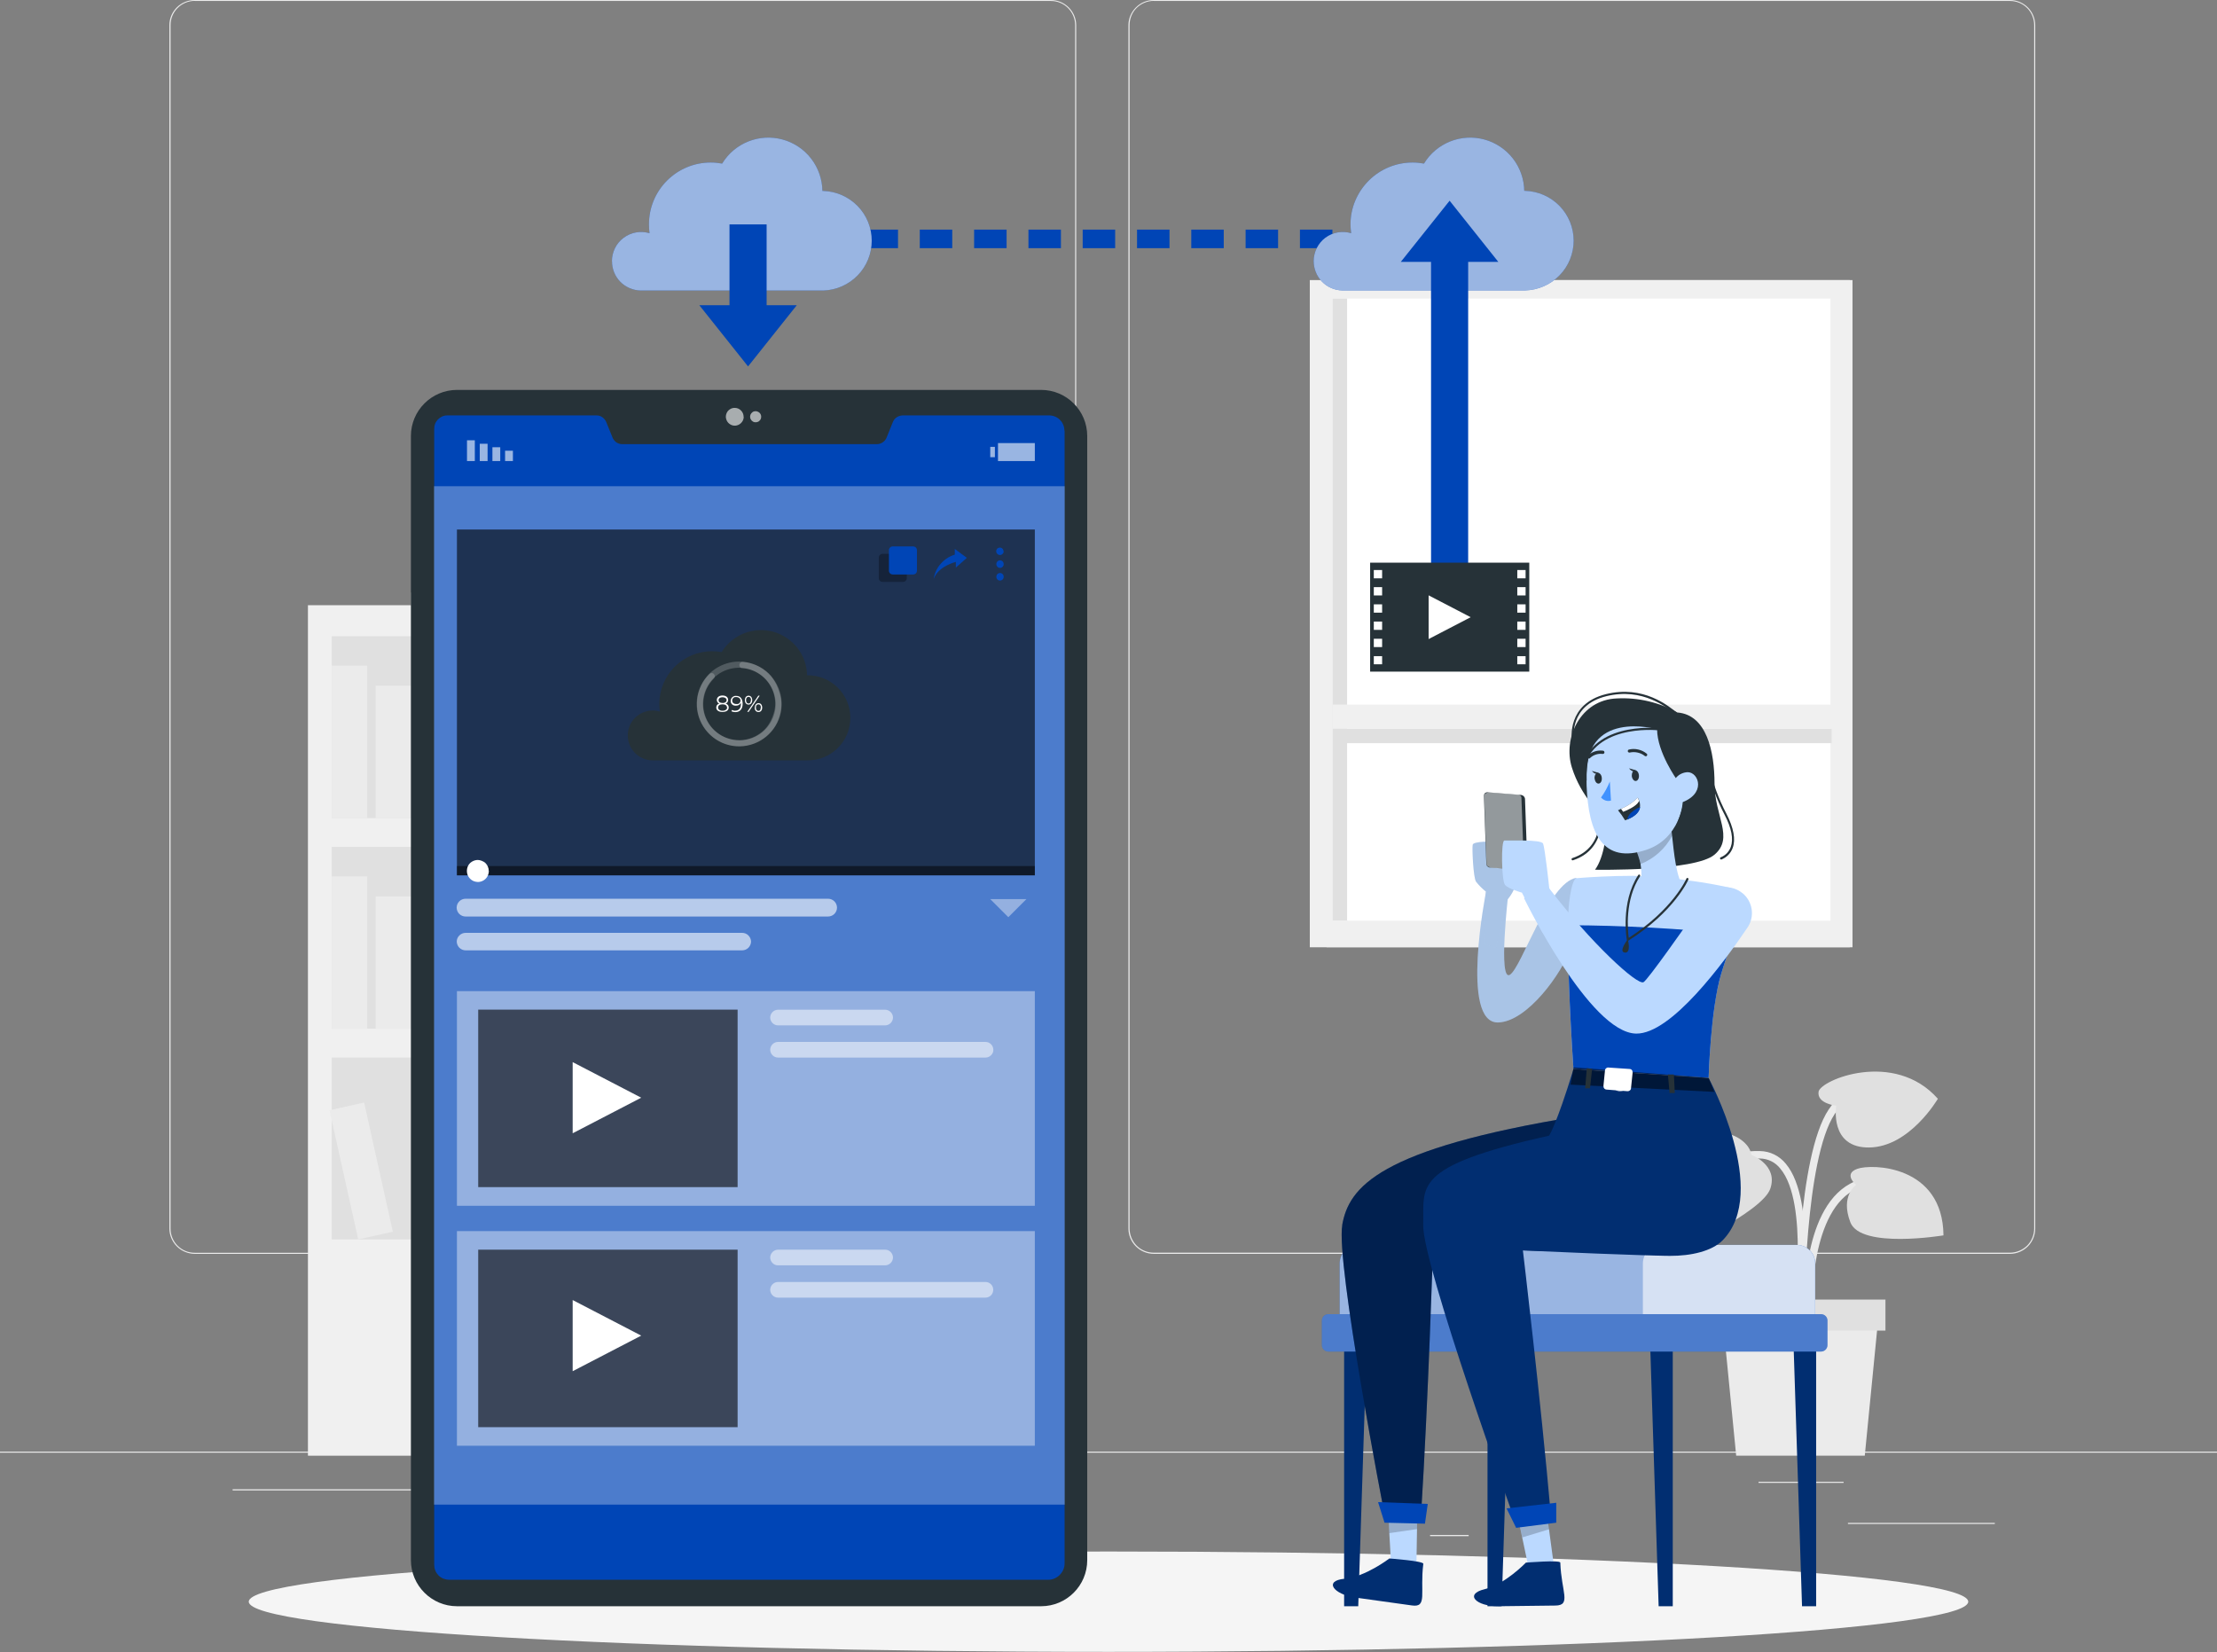 <?xml version="1.0" encoding="UTF-8"?>
<svg id="Layer_1" data-name="Layer 1" xmlns="http://www.w3.org/2000/svg" version="1.1" viewBox="0 0 2293 1709">
  <rect x="0" y="0" width="2293" height="1709" fill="#808080" stroke="none"/>
  <defs>
    <style>
      .cls-1 {
        fill: #0045B6;
      }

      .cls-1, .cls-2, .cls-3, .cls-4, .cls-5, .cls-6, .cls-7, .cls-8, .cls-9, .cls-10, .cls-11, .cls-12, .cls-13, .cls-14, .cls-15, .cls-16, .cls-17, .cls-18, .cls-19, .cls-20, .cls-21 {
        stroke-width: 0px;
      }

      .cls-2 {
        fill: #f5f5f5;
      }

      .cls-3 {
        fill: #ebebeb;
      }

      .cls-4, .cls-6, .cls-8, .cls-10, .cls-12, .cls-13, .cls-16, .cls-18, .cls-20, .cls-21 {
        isolation: isolate;
      }

      .cls-4, .cls-10 {
        opacity: .6;
      }

      .cls-22 {
         opacity: 0;
      }

      .cls-4, .cls-12, .cls-13, .cls-16, .cls-20 {
        fill: #000;
      }

      .cls-5 {
        fill: #263238;
      }

      .cls-6, .cls-8, .cls-10, .cls-17, .cls-18, .cls-21 {
        fill: #fff;
      }

      .cls-6, .cls-20 {
        opacity: .2;
      }

      .cls-7 {
        fill: #e0e0e0;
      }

      .cls-8, .cls-13 {
        opacity: .5;
      }

      .cls-9 {
        fill: #0045b6;
      }

      .cls-11 {
        fill: #4092FF;
      }

      .cls-12 {
        opacity: .1;
      }

      .cls-14 {
        fill: #f0f0f0;
      }

      .cls-15 {
        fill: #BBD9FF;
      }

      .cls-16, .cls-18 {
        opacity: .3;
      }

      .cls-19 {
        fill: #012E71;
      }

      .cls-21 {
        opacity: .4;
      }

      @keyframes moveUpDown {
        0%, 100% { transform: translateY(0); }
        50% { transform: translateY(-20px); }
      }

      @keyframes moveLeftRight {
        0%, 100% { transform: translateX(0); }
        50% { transform: translateX(20px); }
      }

      @keyframes moveLeftRight2 {
        0%, 100% { transform: translateX(0); }
        50% { transform: translateX(20px); }
        100%  { transform: translateX(555px); }
      }

      @keyframes fadeInOut {
        0%, 100% { opacity: 1; }
        50% { opacity: 0; }
      }

      #arrowdown, #arrowup, #movie {
        animation: moveUpDown 3s infinite;
      }

      #movie2, #movie3 {
        animation: moveUpDown 5s infinite;
      }

      #path {
        animation: moveLeftRight 2.5s infinite;
      }

      #duration {
        animation: moveLeftRight2 15s infinite;
      }

      #status, #percentage {
        animation: fadeInOut 15s infinite;
      }

    </style>
  </defs>
  <path class="cls-3" d="M2293,1501.5H0v1.1h2293v-1.1Z"/>
  <path class="cls-3" d="M2063.2,1575.2h-151.9v1.1h151.9v-1.1Z"/>
  <path class="cls-3" d="M1519,1587.7h-39.9v1.2h39.9v-1.2Z"/>
  <path class="cls-3" d="M1906.8,1532.7h-88v1.1h88v-1.1Z"/>
  <path class="cls-3" d="M438.7,1540.4h-198.1v1.2h198.1v-1.2Z"/>
  <path class="cls-3" d="M508.5,1540.4h-29v1.2h29v-1.2Z"/>
  <path class="cls-3" d="M1032.5,1559.7h-429.6v1.2h429.6v-1.2Z"/>
  <path class="cls-3" d="M1086.9,1296.9H201.4c-6.9,0-13.6-2.8-18.5-7.7-4.9-4.9-7.7-11.6-7.7-18.5V26c0-6.9,2.8-13.5,7.7-18.4C187.9,2.7,194.5,0,201.4,0h885.5c6.9,0,13.6,2.8,18.5,7.7,4.9,4.9,7.7,11.6,7.7,18.5v1244.5c0,7-2.8,13.6-7.7,18.5s-11.6,7.7-18.5,7.7ZM201.4.9c-6.6,0-13,2.7-17.7,7.4-4.7,4.7-7.3,11.1-7.3,17.7v1244.8c0,6.6,2.6,13,7.3,17.7,4.7,4.7,11,7.3,17.7,7.3h885.5c6.6,0,13-2.7,17.7-7.3s7.3-11.1,7.4-17.7V26c0-6.6-2.7-13-7.4-17.7-4.7-4.7-11-7.3-17.7-7.3H201.4Z"/>
  <path class="cls-3" d="M2078.9,1296.9h-885.6c-6.9,0-13.6-2.8-18.5-7.7-4.9-4.9-7.7-11.6-7.7-18.5V26c0-6.9,2.9-13.5,7.8-18.4,4.9-4.9,11.5-7.6,18.4-7.6h885.6c6.9,0,13.5,2.8,18.4,7.6,4.9,4.9,7.6,11.4,7.7,18.3v1244.8c0,6.9-2.7,13.6-7.6,18.5-4.9,4.9-11.5,7.7-18.5,7.7ZM1193.3.9c-6.6,0-13,2.7-17.7,7.3-4.7,4.7-7.3,11.1-7.3,17.7v1244.8c0,6.6,2.7,13,7.3,17.7,4.7,4.7,11.1,7.3,17.7,7.3h885.6c6.6,0,13-2.7,17.7-7.3,4.7-4.7,7.3-11.1,7.3-17.7V26c0-6.6-2.6-13-7.3-17.7-4.7-4.7-11.1-7.3-17.7-7.3h-885.6Z"/>
  <path class="cls-7" d="M1372,979.8h541.2V289.7h-541.2v690.1Z"/>
  <path class="cls-14" d="M1354.7,979.8h561.3V289.7h-561.3v690.1Z"/>
  <path class="cls-17" d="M1378.5,952.3h514.7V308.8h-514.7v643.6Z"/>
  <path class="cls-7" d="M1378.4,952.3h14.9V308.8h-14.9v643.6Z"/>
  <path class="cls-7" d="M1391.7,753.8v14.9h502.7v-14.9h-502.7Z"/>
  <path class="cls-14" d="M1378.5,753.8h522.7v-25h-522.7v25Z"/>
  <path class="cls-14" d="M1013.2,626H318.5v879.7h694.7v-879.7Z"/>
  <path class="cls-7" d="M988.7,658.1H343.1v188.1h645.6v-188.1Z"/>
  <path class="cls-3" d="M379.8,688.5h-36.7v157.7h36.7v-157.7Z"/>
  <path class="cls-3" d="M557.1,688.5h-36.7v157.7h36.7v-157.7Z"/>
  <path class="cls-3" d="M758.5,684.6l-36.2,6.2,26.8,155.4,36.2-6.2-26.8-155.4Z"/>
  <path class="cls-3" d="M425.2,709.3h-36.7v136.9h36.7v-136.9Z"/>
  <path class="cls-3" d="M509.5,709.3h-36.7v136.9h36.7v-136.9Z"/>
  <path class="cls-3" d="M722.3,709.3h-36.7v136.9h36.7v-136.9Z"/>
  <path class="cls-3" d="M605.3,704.6l-35.8,8,29.7,133.6,35.8-8-29.7-133.6Z"/>
  <path class="cls-3" d="M456.9,680.7h-18.3v165.5h18.3v-165.5Z"/>
  <path class="cls-3" d="M675.1,680.7h-18.3v165.5h18.3v-165.5Z"/>
  <path class="cls-7" d="M343.1,1064.1h645.6v-188.1H343.1v188.1Z"/>
  <path class="cls-3" d="M952,1064.1h36.7v-157.7h-36.7v157.7Z"/>
  <path class="cls-3" d="M774.7,1064.1h36.7v-157.7h-36.7v157.7Z"/>
  <path class="cls-3" d="M546.6,1057.8l36.2,6.2,26.8-155.4-36.2-6.2-26.8,155.4Z"/>
  <path class="cls-3" d="M906.6,1064.1h36.7v-136.9h-36.7v136.9Z"/>
  <path class="cls-3" d="M822.3,1064.1h36.7v-136.9h-36.7v136.9Z"/>
  <path class="cls-3" d="M609.5,1064.1h36.7v-136.9h-36.7v136.9Z"/>
  <path class="cls-3" d="M696.8,1056.2l35.8,8,29.7-133.6-35.8-8-29.7,133.6Z"/>
  <path class="cls-3" d="M874.9,1064.1h18.3v-165.5h-18.3v165.5Z"/>
  <path class="cls-3" d="M656.7,1064.1h18.3v-165.5h-18.3v165.5Z"/>
  <path class="cls-3" d="M379.8,906.5h-36.7v157.7h36.7v-157.7Z"/>
  <path class="cls-3" d="M425.2,927.2h-36.7v136.9h36.7v-136.9Z"/>
  <path class="cls-3" d="M509.5,927.2h-36.7v136.9h36.7v-136.9Z"/>
  <path class="cls-3" d="M456.9,898.6h-18.3v165.5h18.3v-165.5Z"/>
  <path class="cls-7" d="M988.7,1093.9H343.1v188.1h645.6v-188.1Z"/>
  <path class="cls-3" d="M750.3,1124.3h-36.7v157.7h36.7v-157.7Z"/>
  <path class="cls-3" d="M951.7,1120.3l-36.2,6.2,26.8,155.4,36.2-6.2-26.8-155.4Z"/>
  <path class="cls-3" d="M618.5,1145.1h-36.7v136.9h36.7v-136.9Z"/>
  <path class="cls-3" d="M702.8,1145.1h-36.7v136.9h36.7v-136.9Z"/>
  <path class="cls-3" d="M915.5,1145.1h-36.7v136.9h36.7v-136.9Z"/>
  <path class="cls-3" d="M798.5,1140.4l-35.8,8,29.7,133.6,35.8-8-29.7-133.6Z"/>
  <path class="cls-3" d="M650.2,1116.5h-18.3v165.5h18.3v-165.5Z"/>
  <path class="cls-3" d="M868.3,1116.5h-18.3v165.5h18.3v-165.5Z"/>
  <path class="cls-3" d="M529.8,1120.4l-36.2,6.2,26.8,155.4,36.2-6.2-26.8-155.4Z"/>
  <path class="cls-3" d="M493.6,1145.1h-36.7v136.9h36.7v-136.9Z"/>
  <path class="cls-3" d="M376.6,1140.4l-35.8,8,29.7,133.6,35.8-8-29.7-133.6Z"/>
  <path class="cls-3" d="M446.4,1116.5h-18.3v165.5h18.3v-165.5Z"/>
  <path class="cls-7" d="M425.2,626v-13.1h21.1c-13-39.9-15.7-82.6-7.8-123.8,0,0-.3,54.1,20.6,54.5,32.1.6,34.4-54.5,34.4-54.5,0,0,7.7,78.8-21,123.8h21.9v13.1h-69.3Z"/>
  <path class="cls-7" d="M484.6,525.1c0,3.6-1.1,7.2-3.1,10.2-2,3-4.9,5.4-8.2,6.8-3.4,1.4-7,1.8-10.6,1-3.6-.7-6.8-2.5-9.4-5-2.6-2.6-4.3-5.8-5-9.4-.7-3.6-.3-7.2,1-10.6,1.4-3.4,3.7-6.2,6.8-8.2,3-2,6.6-3.1,10.2-3.1s9.5,1.9,13,5.4c3.4,3.4,5.4,8.1,5.4,13Z"/>
  <path class="cls-7" d="M567.1,626v-7.6l22.4-10.4-11.2-10.9,27.8-98.2v61.3s-3.8,0-3.8,8.8,12.7,6.8,12.7-.5-4.2-8.3-4.2-8.3v-63.9l25.5,97.2-11.4,14.5,22.9,10.4v7.6h-80.6Z"/>
  <path class="cls-7" d="M704,626v-6.1l20.6-4.7v-90.2l17.7-24.7,15.1,19.3v41.4l7.8-10.9,10.9-4.1,7.8,17.1-16.6,52.1,16.6,4.7v6.1h-79.8Z"/>
  <path class="cls-7" d="M840.6,628.8l25.3-128.3h77.4l-18.3,72.8,27.1,52.8-111.4,2.8Z"/>
  <path class="cls-3" d="M1862.5,1357.5c.7-4.6,16.7-115.4-15.4-153.7-3.2-4-7.3-7.3-11.9-9.6-4.6-2.3-9.7-3.5-14.8-3.6-64.9-1.5-73.7,50.4-73.8,51.1l7.7,1.2c.3-1.9,8-45.9,66-44.6,4,0,8,1,11.7,2.8,3.6,1.8,6.8,4.4,9.3,7.6,29.9,35.6,13.8,146.4,13.8,147.6l7.6,1.1Z"/>
  <path class="cls-3" d="M1866.5,1352.3l7.8-.3c0-1-2.6-102,47.2-122.9,48.8-20.4,70.7,21.6,71.6,23.4l6.9-3.5c-.2-.5-26-50.4-81.5-27-54.8,22.9-52.2,125.9-52,130.3Z"/>
  <path class="cls-3" d="M1866.1,1360.2c0-1.6.4-161.4,31.6-208.1,29.9-44.9,78-23.8,80.2-22.9l3.2-7.1c-.6,0-56.2-24.8-89.8,25.6-32.4,48.7-32.9,205.7-32.9,212.4h7.8Z"/>
  <path class="cls-7" d="M1811.1,1194.4s28.3,10.4,19.9,35.1c-8.4,24.6-98,65.3-98,65.3,0,0-37.5-34.4-3-90.3,34.5-55.9,80.4-27.7,81.2-10Z"/>
  <path class="cls-7" d="M1899.2,1143.7s-20.1-2.1-18.3-14.4c1.7-12.2,78.2-43.8,123.4,7.2,0,0-28.9,49.7-70.8,50.4-41.8.7-34.3-43.2-34.3-43.2Z"/>
  <path class="cls-7" d="M1919.8,1225.6s-13.8-11.2,1.1-16.6c14.9-5.5,88.5-4,89.2,68.8,0,0-85.6,14.3-96.3-13.5-10.7-27.7,6-38.7,6-38.7Z"/>
  <path class="cls-3" d="M1795.8,1505.7h132.9l14.3-145.5h-161.6l14.3,145.5Z"/>
  <path class="cls-7" d="M1774.4,1376.3h175.7v-32.1h-175.7v32.1Z"/>
  <path class="cls-2" d="M1146.5,1708.6c491.1,0,889.2-23.2,889.2-51.9s-398.1-51.9-889.2-51.9-889.2,23.2-889.2,51.9,398.1,51.9,889.2,51.9Z"/>
  <path class="cls-5" d="M1076.8,403.3H472.7c-26.3,0-47.7,21.4-47.7,47.7v1162.7c0,26.3,21.4,47.7,47.7,47.7h604.1c26.3,0,47.7-21.3,47.7-47.7V451c0-26.3-21.4-47.7-47.7-47.7Z"/>
  <path class="cls-9" d="M1101.1,445.4v1171.5c0,2.3-.4,4.5-1.3,6.6-.9,2.1-2.2,4-3.8,5.6-1.6,1.6-3.5,2.8-5.6,3.7s-4.4,1.3-6.6,1.2H464.6c-2.1,0-4.1-.4-6-1.1-1.9-.8-3.6-1.9-5.1-3.4-1.4-1.5-2.6-3.2-3.3-5.1-.8-1.9-1.1-4-1.1-6V444c0-1.8.2-3.6.8-5.3.6-1.7,1.6-3.3,2.8-4.6s2.7-2.4,4.4-3.2c1.7-.8,3.4-1.2,5.3-1.2h154.8c2.2,0,4.3.7,6,2s3.1,3,3.9,5l6.4,15.8c.8,2,2.2,3.7,3.9,5,1.8,1.2,3.9,1.9,6,1.9h263.6c2.2,0,4.3-.7,6-1.9,1.8-1.2,3.2-2.9,4-4.9l6.4-15.9c.8-2,2.1-3.8,3.9-5,1.8-1.2,3.9-1.9,6-2h152.6c4,.2,7.9,1.9,10.7,4.9,2.8,2.9,4.3,6.9,4.3,10.9Z"/>
  <path class="cls-18" d="M1101.1,502.9H448.9v1053.4h652.3V502.9Z"/>
  <path class="cls-10" d="M769.2,431.1c0,1.8-.5,3.6-1.6,5.1-1,1.5-2.5,2.7-4.2,3.4-1.7.7-3.5.9-5.3.5-1.8-.4-3.4-1.3-4.7-2.6s-2.1-3-2.5-4.8-.1-3.6.6-5.3c.7-1.7,1.9-3.1,3.5-4.1,1.5-1,3.3-1.5,5.2-1.4,2.4,0,4.7,1.1,6.3,2.8,1.7,1.7,2.6,4,2.6,6.4Z"/>
  <path class="cls-10" d="M787.3,431.1c0,1.1-.3,2.2-1,3.2-.6.9-1.5,1.7-2.6,2.1-1,.4-2.2.5-3.3.3-1.1-.2-2.1-.8-2.9-1.6-.8-.8-1.3-1.8-1.6-2.9-.2-1.1-.1-2.3.3-3.3.4-1,1.2-1.9,2.1-2.6s2.1-1,3.2-1,3,.6,4.1,1.7c1.1,1.1,1.7,2.5,1.7,4.1Z"/>
  <path class="cls-4" d="M1070.3,547.7H472.6v357.7h597.7v-357.7Z"/>
  <path class="cls-13" d="M1070.3,895.8H472.6v9.6h597.7v-9.6Z"/>
  <g id="duration">
    <path id="durationpath" class="cls-22" d="M494.3,895.8h-21.8v9.6h21.8v-9.6Z"/>
    <path id="durationcircle" class="cls-17" d="M505.6,900.9c0,2.2-.7,4.4-1.9,6.3-1.2,1.9-3,3.3-5.1,4.2-2.1.9-4.4,1.1-6.6.6-2.2-.4-4.2-1.5-5.8-3.1-1.6-1.6-2.7-3.6-3.1-5.8-.4-2.2-.2-4.5.6-6.6s2.3-3.9,4.2-5.1c1.9-1.2,4.1-1.9,6.3-1.9s5.9,1.2,8,3.3,3.3,5,3.3,8Z"/>
  </g>
  <path class="cls-16" d="M934,572.9h-21.2c-2.1,0-3.9,1.7-3.9,3.9v21.2c0,2.1,1.7,3.9,3.9,3.9h21.2c2.1,0,3.9-1.7,3.9-3.9v-21.2c0-2.1-1.7-3.9-3.9-3.9Z"/>
  <path class="cls-9" d="M944.5,565.2h-21.2c-2.1,0-3.9,1.7-3.9,3.9v21.2c0,2.1,1.7,3.9,3.9,3.9h21.2c2.1,0,3.9-1.7,3.9-3.9v-21.2c0-2.1-1.7-3.9-3.9-3.9Z"/>
  <path class="cls-9" d="M965.6,599.3c.8-5.9,3.3-11.5,7.2-16,3.9-4.5,9-7.9,14.7-9.6v-5.9l12.5,9.2-11.4,10.1v-5.9s-18.7,4.5-23.1,18.1Z"/>
  <path class="cls-9" d="M1038.1,570.3c0,.8-.2,1.5-.7,2.1-.4.6-1,1.1-1.7,1.4-.7.3-1.5.4-2.2.2-.8-.1-1.4-.5-2-1.1-.5-.5-.9-1.2-1.1-2-.2-.7,0-1.5.2-2.2.3-.7.8-1.3,1.4-1.7.6-.4,1.4-.6,2.1-.6,1,0,2,.4,2.7,1.1.7.7,1.1,1.7,1.1,2.7Z"/>
  <path class="cls-9" d="M1034.3,587.4c2.1,0,3.8-1.7,3.8-3.9s-1.7-3.9-3.8-3.9-3.8,1.7-3.8,3.9,1.7,3.9,3.8,3.9Z"/>
  <path class="cls-9" d="M1034.3,600.5c2.1,0,3.8-1.7,3.8-3.9s-1.7-3.9-3.8-3.9-3.8,1.7-3.8,3.9,1.7,3.9,3.8,3.9Z"/>
  <path class="cls-10" d="M767.6,983h-286c-2.4,0-4.8-1-6.5-2.7s-2.7-4.1-2.7-6.5c0-2.4,1.1-4.7,2.8-6.3,1.7-1.7,4-2.6,6.4-2.6h286c2.4,0,4.7.9,6.4,2.6,1.7,1.7,2.7,3.9,2.8,6.3,0,2.4-1,4.8-2.7,6.5-1.7,1.7-4.1,2.7-6.5,2.7Z"/>
  <path class="cls-10" d="M856.5,948h-375c-2.4,0-4.8-1-6.5-2.7-1.7-1.7-2.7-4.1-2.7-6.5s1-4.8,2.7-6.5c1.7-1.7,4.1-2.7,6.5-2.7h375c2.4,0,4.8,1,6.5,2.7,1.7,1.7,2.7,4.1,2.7,6.5s-1,4.8-2.7,6.5c-1.7,1.7-4.1,2.7-6.5,2.7Z"/>
  <path class="cls-21" d="M1024.2,930l18.7,18.7,18.7-18.7h-37.3Z"/>
  <path class="cls-21" d="M1070.3,1025.2H472.6v222h597.7v-222Z"/>
  <path class="cls-8" d="M915.5,1060.6h-110.8c-2.2,0-4.2-.9-5.7-2.4-1.5-1.5-2.4-3.6-2.4-5.7s.9-4.2,2.4-5.7c1.5-1.5,3.6-2.4,5.7-2.4h110.8c2.2,0,4.2.9,5.7,2.4,1.5,1.5,2.4,3.6,2.4,5.7s-.9,4.2-2.4,5.7c-1.5,1.5-3.6,2.4-5.7,2.4Z"/>
  <path class="cls-8" d="M1019.3,1093.9h-214.6c-2.2,0-4.2-.9-5.7-2.4-1.5-1.5-2.4-3.6-2.4-5.7s.9-4.2,2.4-5.7c1.5-1.5,3.6-2.4,5.7-2.4h214.6c2.2,0,4.2.9,5.7,2.4,1.5,1.5,2.4,3.6,2.4,5.7s-.2,2.1-.6,3.1c-.4,1-1,1.9-1.8,2.6-.8.8-1.6,1.3-2.6,1.8-1,.4-2,.6-3.1.6Z"/>
  <path class="cls-21" d="M1070.3,1273.4H472.6v222h597.7v-222Z"/>
  <path class="cls-8" d="M915.5,1308.8h-110.8c-2.2,0-4.2-.8-5.7-2.4-1.5-1.5-2.4-3.6-2.4-5.7s.9-4.2,2.4-5.7c1.5-1.5,3.6-2.4,5.7-2.4h110.8c2.2,0,4.2.8,5.7,2.4,1.5,1.5,2.4,3.6,2.4,5.7s-.9,4.2-2.4,5.7c-1.5,1.5-3.6,2.4-5.7,2.4Z"/>
  <path class="cls-8" d="M1019.3,1342.2h-214.6c-2.2,0-4.2-.9-5.7-2.4-1.5-1.5-2.4-3.6-2.4-5.7s.9-4.2,2.4-5.7c1.5-1.5,3.6-2.4,5.7-2.4h214.6c2.1,0,4.2.9,5.7,2.4,1.5,1.5,2.3,3.6,2.3,5.7s-.8,4.2-2.3,5.7c-1.5,1.5-3.5,2.4-5.7,2.4Z"/>
  <path class="cls-10" d="M522.4,476.9h8.1v-10.7h-8.1v10.7Z"/>
  <path class="cls-10" d="M509.3,476.9h8.1v-14.3h-8.1v14.3Z"/>
  <path class="cls-10" d="M496.2,476.9h8.1v-17.9h-8.1v17.9Z"/>
  <path class="cls-10" d="M483,476.9h8.1v-21.5h-8.1v21.5Z"/>
  <path class="cls-10" d="M1029,462.2h-4.8v10.7h4.8v-10.7Z"/>
  <path class="cls-10" d="M1032.2,476.9h38.1v-18.6h-38.1v18.6Z"/>
  <path class="cls-5" d="M649.3,760.6c0-6.8,2.7-13.4,7.6-18.2,4.8-4.8,11.4-7.5,18.2-7.5,2.5,0,5,.4,7.4,1.1-.4-2.6-.6-5.3-.6-7.9,0-14.5,5.8-28.3,16-38.5,10.2-10.2,24.1-16,38.5-16,3.4,0,6.7.3,10,.9,5.4-8.8,13.5-15.6,23.1-19.4,9.6-3.8,20.1-4.4,30.1-1.7,9.9,2.7,18.7,8.6,25.1,16.7,6.3,8.1,9.9,18.1,10,28.4h.8c11.7,0,22.8,4.6,31.1,12.9,8.2,8.2,12.9,19.4,12.9,31.1s-4.6,22.8-12.9,31.1-19.4,12.9-31.1,12.9h-161.3c-6.7-.2-13-3.1-17.7-7.9-4.6-4.8-7.2-11.2-7.2-17.9Z"/>
  <g id="movie2">
    <path class="cls-4" d="M762.9,1044.3h-268.3v183.6h268.3v-183.6Z"/>
    <path class="cls-17" d="M592.3,1098.5v73.7l70.9-36.8-70.9-36.8Z"/>
  </g>
  <g id="movie3">
    <path class="cls-4" d="M762.9,1292.6h-268.3v183.6h268.3v-183.6Z"/>
    <path class="cls-17" d="M592.3,1344.6v73.7l70.9-36.8-70.9-36.8Z"/>
  </g>
  <g id="status">
    <path class="cls-6" d="M764.4,684.3c-8.7,0-17.1,2.6-24.4,7.4-7.2,4.8-12.8,11.7-16.1,19.7-3.3,8-4.2,16.8-2.5,25.3,1.7,8.5,5.9,16.3,12,22.4,6.1,6.1,13.9,10.3,22.4,12,8.5,1.7,17.3.8,25.3-2.5,8-3.3,14.9-8.9,19.7-16.1,4.8-7.2,7.4-15.7,7.4-24.4s-4.6-22.8-12.8-31c-8.2-8.2-19.4-12.8-31-12.8ZM764.4,765.5c-7.4,0-14.6-2.2-20.8-6.3s-11-10-13.8-16.8c-2.8-6.8-3.6-14.4-2.1-21.6,1.4-7.3,5-13.9,10.2-19.2,5.2-5.2,11.9-8.8,19.2-10.2,7.3-1.4,14.8-.7,21.6,2.1,6.8,2.8,12.7,7.6,16.8,13.8s6.3,13.4,6.3,20.8-3.9,19.4-11,26.5c-7,7-16.5,11-26.5,11Z"/>
    <path class="cls-6" d="M733.8,697.1c-7.1,7-11.6,16.3-12.7,26.2-1.1,9.9,1.2,19.9,6.6,28.4,5.4,8.4,13.4,14.8,22.9,18,9.5,3.2,19.7,3.1,29.1-.4,9.4-3.4,17.3-10,22.5-18.5,5.2-8.6,7.2-18.6,5.9-28.5-1.4-9.9-6.1-19-13.3-25.9-7.3-6.9-16.7-11-26.6-11.8-.4,0-.9,0-1.3.2-.4.1-.8.4-1.1.7s-.6.7-.8,1.1c-.2.4-.3.8-.3,1.3,0,.8.3,1.6.8,2.2.5.6,1.3,1,2.1,1,8.5.6,16.6,4.2,22.8,10,6.2,5.8,10.3,13.7,11.5,22.1,1.2,8.5-.6,17.1-5,24.4s-11.2,13-19.2,15.9c-8,3-16.8,3.1-24.9.3-8.1-2.7-15-8.2-19.6-15.4-4.6-7.2-6.6-15.8-5.6-24.3,1-8.5,4.8-16.4,10.9-22.4.5-.6.8-1.4.8-2.2s-.3-1.6-.8-2.2c-.3-.3-.6-.6-1-.8-.4-.2-.8-.3-1.2-.3s-.9,0-1.3.2c-.4.1-.8.4-1.1.7Z"/>
  </g>
  <g id="percentage">
    <path class="cls-17" d="M753.7,731.8c0,2.9-2.5,4.6-6.5,4.6s-6.4-1.8-6.4-4.6c0-.9.3-1.9.9-2.6.6-.8,1.4-1.3,2.3-1.5-.8-.2-1.5-.7-1.9-1.4-.5-.7-.7-1.5-.7-2.3,0-2.7,2.3-4.6,5.8-4.6s5.9,1.7,5.9,4.6c0,.8-.2,1.6-.7,2.3-.5.7-1.2,1.2-1.9,1.4.9.2,1.7.8,2.3,1.5.6.7.9,1.7.9,2.6ZM751.9,731.8c0-2-1.7-3.3-4.6-3.3s-4.6,1.3-4.6,3.3,1.7,3.4,4.6,3.4,4.8-1.5,4.8-3.4h-.2ZM747.3,727.2c2.6,0,4.2-1.2,4.2-3s-1.7-3-4.2-3-4.1,1.1-4.1,3,1.4,2.9,4,2.9h.1Z"/>
    <path class="cls-17" d="M768.1,728c0,5.7-3.1,8.6-7.6,8.6-1.4,0-2.8-.3-4-.9l.7-1.4c1,.6,2.1.9,3.2.8,3.6,0,5.9-2.3,5.9-6.8,0-.4,0-.9,0-1.3-.5.9-1.2,1.7-2.1,2.2-.9.5-1.9.7-3,.7-.7,0-1.4,0-2.1-.2s-1.3-.6-1.8-1c-.5-.5-1-1-1.2-1.7-.3-.6-.4-1.3-.4-2.1,0-.7.2-1.4.5-2.1.3-.7.7-1.2,1.3-1.7.5-.5,1.2-.8,1.8-1.1.7-.2,1.4-.3,2.1-.2,4.5,0,6.7,3.1,6.7,8.3ZM765.9,724.6c0-1.8-1.6-3.6-4.6-3.6-.5,0-1,0-1.5.1-.5.2-.9.4-1.3.8-.4.3-.7.8-.9,1.2-.2.5-.3,1-.3,1.5,0,2.2,1.6,3.6,4.2,3.6.5,0,1.1,0,1.6,0,.5-.1,1-.4,1.4-.7.4-.3.8-.8,1-1.3.2-.5.4-1,.4-1.6Z"/>
    <path class="cls-17" d="M770.4,724.2c0-2.7,1.5-4.6,3.8-4.6s3.8,1.8,3.8,4.6-1.6,4.6-3.8,4.6-3.8-1.8-3.8-4.6ZM776.8,724.2c0-2.2-1-3.4-2.6-3.4s-2.6,1.3-2.6,3.4,1,3.5,2.6,3.5,2.4-1.3,2.4-3.5h.1ZM784.3,719.6h1.4l-11.4,16.7h-1.4l11.4-16.7ZM780.7,731.9c0-2.7,1.5-4.6,3.8-4.6s3.8,1.8,3.8,4.6-1.5,4.6-3.8,4.6-3.9-1.7-3.9-4.4v-.2ZM787,731.9c0-2.2-1-3.4-2.6-3.4s-2.6,1.3-2.6,3.4,1,3.4,2.6,3.4,2.4-1.1,2.4-3.3v-.2Z"/>
  </g>
  <g id="path">
    <path class="cls-9" d="M1434.2,237.5h-33.6v19.2h33.6v-19.2Z"/>
    <path class="cls-9" d="M1378.1,237.5h-33.6v19.2h33.6v-19.2Z"/>
    <path class="cls-9" d="M1321.9,237.5h-33.6v19.2h33.6v-19.2Z"/>
    <path class="cls-9" d="M1265.7,237.5h-33.6v19.2h33.6v-19.2Z"/>
    <path class="cls-9" d="M1209.6,237.5h-33.6v19.2h33.6v-19.2Z"/>
    <path class="cls-9" d="M1153.4,237.5h-33.6v19.2h33.6v-19.2Z"/>
    <path class="cls-9" d="M1097.3,237.5h-33.6v19.2h33.6v-19.2Z"/>
    <path class="cls-9" d="M1041.1,237.5h-33.6v19.2h33.6v-19.2Z"/>
    <path class="cls-9" d="M984.9,237.5h-33.6v19.2h33.6v-19.2Z"/>
    <path class="cls-9" d="M928.8,237.5h-33.6v19.2h33.6v-19.2Z"/>
  </g>
  <path class="cls-9" d="M632.9,270.2c0-4.7,1.1-9.3,3.2-13.6,2.1-4.2,5.2-7.9,9-10.7,3.8-2.8,8.2-4.7,12.8-5.5,4.6-.8,9.4-.5,13.9.8-.4-3-.6-6.1-.6-9.2,0-17,6.7-33.2,18.7-45.2s28.2-18.7,45.2-18.7c4,0,7.9.4,11.8,1.1,6.3-10.4,15.8-18.4,27.1-22.9,11.3-4.5,23.7-5.2,35.4-2,11.7,3.2,22.1,10.1,29.5,19.7s11.5,21.3,11.7,33.5h.9c13.4.4,26.1,6,35.5,15.6s14.6,22.5,14.6,35.9-5.2,26.3-14.6,35.9-22.1,15.2-35.5,15.6h-189c-7.9-.2-15.5-3.5-21-9.1-5.5-5.7-8.6-13.3-8.5-21.3Z"/>
  <path class="cls-10" d="M632.9,270.2c0-4.7,1.1-9.3,3.2-13.6,2.1-4.2,5.2-7.9,9-10.7,3.8-2.8,8.2-4.7,12.8-5.5,4.6-.8,9.4-.5,13.9.8-.4-3-.6-6.1-.6-9.2,0-17,6.7-33.2,18.7-45.2s28.2-18.7,45.2-18.7c4,0,7.9.4,11.8,1.1,6.3-10.4,15.8-18.4,27.1-22.9,11.3-4.5,23.7-5.2,35.4-2,11.7,3.2,22.1,10.1,29.5,19.7s11.5,21.3,11.7,33.5h.9c13.4.4,26.1,6,35.5,15.6s14.6,22.5,14.6,35.9-5.2,26.3-14.6,35.9-22.1,15.2-35.5,15.6h-189c-7.9-.2-15.5-3.5-21-9.1-5.5-5.7-8.6-13.3-8.5-21.3Z"/>
  <path id="arrowdown" class="cls-9" d="M792.9,315.7v-83.6h-38.4v83.6h-31.2l50.4,63.3,50.4-63.3h-31.2Z"/>
  <path class="cls-9" d="M1358.7,270.2c0-4.7,1.1-9.3,3.2-13.6,2.1-4.2,5.2-7.9,8.9-10.7,3.8-2.8,8.2-4.7,12.8-5.5,4.6-.8,9.4-.5,13.9.8-.4-3-.7-6.1-.7-9.2,0-17,6.9-33.2,18.9-45.2,12-12,28.3-18.7,45.3-18.7,4,0,7.9.4,11.8,1.1,6.3-10.4,15.8-18.4,27.1-22.9,11.3-4.5,23.7-5.2,35.4-2,11.7,3.2,22,10.1,29.5,19.7,7.4,9.6,11.5,21.3,11.7,33.4h1c13.4.4,26.1,6,35.5,15.6,9.3,9.6,14.6,22.5,14.6,35.9s-5.2,26.3-14.6,35.9c-9.3,9.6-22.1,15.2-35.5,15.6h-189.4c-7.9-.2-15.4-3.5-20.9-9.2-5.5-5.7-8.5-13.3-8.5-21.2Z"/>
  <path class="cls-10" d="M1358.7,270.2c0-4.7,1.1-9.3,3.2-13.6,2.1-4.2,5.2-7.9,8.9-10.7,3.8-2.8,8.2-4.7,12.8-5.5,4.6-.8,9.4-.5,13.9.8-.4-3-.7-6.1-.7-9.2,0-17,6.9-33.2,18.9-45.2,12-12,28.3-18.7,45.3-18.7,4,0,7.9.4,11.8,1.1,6.3-10.4,15.8-18.4,27.1-22.9,11.3-4.5,23.7-5.2,35.4-2,11.7,3.2,22,10.1,29.5,19.7,7.4,9.6,11.5,21.3,11.7,33.4h1c13.4.4,26.1,6,35.5,15.6,9.3,9.6,14.6,22.5,14.6,35.9s-5.2,26.3-14.6,35.9c-9.3,9.6-22.1,15.2-35.5,15.6h-189.4c-7.9-.2-15.4-3.5-20.9-9.2-5.5-5.7-8.5-13.3-8.5-21.2Z"/>
  <path id="arrowup" class="cls-9" d="M1480.1,270.9v358.8h38.4v-358.8h31.2l-50.4-63.3-50.5,63.3h31.3Z"/>
  <g id="movie">
    <path class="cls-5" d="M1417.1,582v112.7h164.6v-112.7h-164.6ZM1429.5,687.1h-8.6v-8.4h8.6v8.4ZM1429.5,669.3h-8.6v-8.6h8.6v8.6ZM1429.5,651.5h-8.6v-8.6h8.6v8.6ZM1429.5,633.7h-8.6v-8.6h8.6v8.6ZM1429.5,615.9h-8.6v-8.6h8.6v8.6ZM1429.5,598.2h-8.6v-8.6h8.6v8.6ZM1577.9,687.1h-8.6v-8.4h8.6v8.4ZM1577.9,669.3h-8.6v-8.6h8.6v8.6ZM1577.9,651.5h-8.6v-8.6h8.6v8.6ZM1577.9,633.7h-8.6v-8.6h8.6v8.6ZM1577.9,615.9h-8.6v-8.6h8.6v8.6ZM1577.9,598.2h-8.6v-8.6h8.6v8.6Z"/>
    <path class="cls-17" d="M1477.6,615.8v45.2l43.5-22.6-43.5-22.6Z"/>
  </g>
  <path class="cls-9" d="M1877.5,1363.5h-491.9v-56.6c0-5.1,2-10,5.6-13.6s8.5-5.6,13.6-5.6h453.4c5.1,0,10,2,13.6,5.6,3.6,3.6,5.6,8.5,5.6,13.6v56.6h0Z"/>
  <path class="cls-10" d="M1877.5,1363.5h-491.9v-56.6c0-5.1,2-10,5.6-13.6s8.5-5.6,13.6-5.6h453.4c5.1,0,10,2,13.6,5.6,3.6,3.6,5.6,8.5,5.6,13.6v56.6h0Z"/>
  <path class="cls-10" d="M1877.5,1363.5h-178.3v-56.6c0-5.1,2-10,5.6-13.6s8.5-5.6,13.6-5.6h139.7c5.1,0,10,2,13.6,5.6,3.6,3.6,5.6,8.5,5.6,13.6v56.6h0Z"/>
  <path class="cls-19" d="M1538.5,1661.4h14.6l9.8-302.1h-24.4v302.1Z"/>
  <path class="cls-19" d="M1863.8,1661.4h14.6v-302.1h-24.4l9.8,302.1Z"/>
  <path class="cls-19" d="M1715.5,1661.4h14.6v-302.1h-24.4l9.8,302.1Z"/>
  <path class="cls-19" d="M1390.2,1661.4h14.6l9.8-302.1h-24.4v302.1Z"/>
  <path class="cls-9" d="M1883.4,1359.3h-509.5c-3.7,0-6.7,3-6.7,6.6v25.4c0,3.7,3,6.7,6.7,6.7h509.5c3.7,0,6.7-3,6.7-6.7v-25.4c0-3.7-3-6.6-6.7-6.6Z"/>
  <path class="cls-18" d="M1883.4,1359.3h-509.5c-3.7,0-6.7,3-6.7,6.6v25.4c0,3.7,3,6.7,6.7,6.7h509.5c3.7,0,6.7-3,6.7-6.7v-25.4c0-3.7-3-6.6-6.7-6.6Z"/>
  <path class="cls-15" d="M1630.4,908c-28.8,4.6-56.6,93-68.8,100.3-12.2,7.3-1.7-82.9-1.7-82.9l-22.9-3.1s-27.2,136.3,12.5,135.3c30.3-.8,66.3-51.4,75.2-77.1l5.7-72.5Z"/>
  <path class="cls-12" d="M1630.4,908c-28.8,4.6-56.6,93-68.8,100.3-12.2,7.3-1.7-82.9-1.7-82.9l-22.9-3.1s-27.2,136.3,12.5,135.3c30.3-.8,66.3-51.4,75.2-77.1l5.7-72.5Z"/>
  <path class="cls-15" d="M1438.9,1620.3l26.1-2.6.6-36.7.5-33.7-31.4-1.9,2.2,39.7,2,35.3Z"/>
  <path class="cls-19" d="M1472.1,1617.5c.3-2.9-35.1-5.5-35.1-5.5,0,0-24.7,19-46.4,21-21.7,2-11.7,16.2,11.7,19.5l58.1,8.1c16.3,2.3,8-13.3,11.7-43.1Z"/>
  <path class="cls-20" d="M1436.9,1585.8l28.7-4.2.5-34-31.5-2.1,2.3,40.3Z"/>
  <path class="cls-19" d="M1388.2,1267.2c6.9-39.1,37.1-78.9,243.1-112.5l95.9,144.1s-117.3-6.6-245.1-6.6c0,0-4.9,156.9-12.3,273.7l-37.8.7s-50.6-260.4-43.7-299.5Z"/>
  <path class="cls-16" d="M1388.2,1267.2c6.9-39.1,37.1-78.9,243.1-112.5l95.9,144.1s-117.3-6.6-245.1-6.6c0,0-4.9,156.9-12.3,273.7l-37.8.7s-50.6-260.4-43.7-299.5Z"/>
  <path class="cls-15" d="M1581.5,1624l25.4-6.5-4.9-36.4-4.5-33.4-31.4,2.8,8.1,38.9,7.3,34.6Z"/>
  <path class="cls-19" d="M1613.8,1616.3c0-2.9-35.6,0-35.6,0,0,0-21.6,22.5-42.7,27.5-21.1,5-9.2,17.8,14.6,17.6l58.6-.7c16.8-.2,6.1-14.3,5.1-44.3Z"/>
  <path class="cls-20" d="M1574.5,1590.2l27.7-8.4-4.6-33.7-31.4,2.6,8.3,39.5Z"/>
  <path class="cls-19" d="M1602.2,1174.7s7.6-11.2,25.2-68.8l139.8,9.2s63.9,117.7,14.4,167.9c-11,11.1-32.4,16.1-54.4,16,0,0-27.5,0-152.1-5.6,0,0,18.6,155.9,28.8,272.6l-37.3,6.3s-95.8-265.6-94.6-305.3c1.2-39.7-13.4-60.3,130.1-92.3Z"/>
  <path class="cls-9" d="M1609.4,1554.4l-51.2,5.8,9.9,20.1,41.5-5.3v-20.6Z"/>
  <path class="cls-9" d="M1476.8,1555.6l-51.5-1.9,6.7,21.3,41.8,1,2.9-20.4Z"/>
  <path class="cls-15" d="M1627.4,1105.7l139.8,9.2s1-37.5,5.8-72c1.5-12,3.9-23.9,7.2-35.6,3.6-11.9,8.2-25.4,13.8-40.9.7-1.9,1.5-3.8,2.2-5.8,1.8-4.9,3.8-9.9,5.8-15.2v-.2c1.1-2.8,1.5-5.8,1.3-8.7-.2-3-1.1-5.9-2.5-8.5-1.4-2.6-3.4-4.9-5.8-6.7-2.4-1.8-5.1-3-8-3.6-11.5-2.5-23-4.6-34.7-6.2-20.9-3.1-42.1-5-63.2-5.6-11,0-22.6.3-32.7.8-14.9.7-26.2,1.7-26.2,1.7,0,0-4.6.9-7.3,25.5,0,1.2-.3,2.6-.4,4-.4,5-.7,11.5-.8,19.2-.3,31.7,1.4,84.6,5.7,148.8Z"/>
  <path class="cls-9" d="M1627.4,1105.7l139.8,9.2s1.9-70.8,13-107.6c3.6-11.9,8.2-25.4,13.8-40.9-57.2-6-114.7-9.2-172.2-9.4-.4,31.7,1.3,84.7,5.6,148.8Z"/>
  <path class="cls-10" d="M1682.6,1121.9c0,1.4-.4,2.8-1.2,3.9-.8,1.2-1.9,2.1-3.2,2.6-1.3.5-2.7.7-4.1.4-1.4-.3-2.6-.9-3.6-1.9-1-1-1.7-2.2-1.9-3.6-.3-1.4-.1-2.8.4-4.1.5-1.3,1.4-2.4,2.6-3.2,1.2-.8,2.5-1.2,3.9-1.2s3.7.7,5,2.1c1.3,1.3,2.1,3.1,2.1,5Z"/>
  <path class="cls-13" d="M1767.2,1114.9l5.9,14.5-148.7-7.5,3.1-17.9,139.7,10.8Z"/>
  <path class="cls-17" d="M1688.6,1109.4l-1.7,16.3c0,.9-.5,1.7-1.2,2.2-.7.6-1.5.8-2.4.8l-21.8-1.7c-.4,0-.9-.2-1.3-.4-.4-.2-.7-.5-1-.8-.3-.3-.5-.7-.6-1.2-.1-.4-.2-.9-.2-1.3l1.6-16.1c0-.9.5-1.7,1.1-2.2.7-.6,1.5-.9,2.4-.8l22,1.5c.4,0,.9.1,1.3.3.4.2.8.5,1,.8.3.3.5.7.6,1.2s.2.9.1,1.3Z"/>
  <path class="cls-5" d="M1725.1,1111.4l1.7,19.2h5.4l-.9-19.2h-6.3Z"/>
  <path class="cls-5" d="M1646.7,1105.6l-2.2,20.1h-5l1.7-20.9,5.4.8Z"/>
  <path class="cls-5" d="M1626.6,889.9c-.2,0-.5,0-.7-.2-.2-.1-.3-.3-.4-.6,0-.3,0-.6,0-.9.1-.3.4-.5.7-.6,35.7-11.7,27.8-51.6,27.5-53.3,0-.1,0-.3,0-.4,0-.2,0-.3.2-.4s.2-.2.3-.3c.1,0,.3-.1.4-.2.3,0,.6,0,.9.2s.4.4.5.7c0,.4,8.6,43.6-29,55.9h-.4Z"/>
  <path class="cls-5" d="M1735.1,737.1c-19.1-10.7-40.8-15.8-62.6-14.7-38,1.3-56.3,41.3-46.7,71.6,9.6,30.4,29.3,46.2,33.5,55.4,4.1,9.2-.4,38-9.6,50.2,0,0,103.1,1.9,123.6-15.6,20.5-17.5,0-40,0-73.4s-8.2-71-38.1-73.6Z"/>
  <path class="cls-15" d="M1696.8,893.8c1.6,10.3,1.1,20.8-1.3,30.9l47-6.9c-8.7-5.7-11.5-39.5-13.1-53.3-.7-5.6-1-11.3-1.1-17v-5.9l-17.2,7.8-28.1,12.6c6.5,9.6,11.2,20.3,13.8,31.6Z"/>
  <path class="cls-20" d="M1683.1,862.2c6.5,9.5,11.2,20.2,13.8,31.5,14-5.6,25.5-15.9,32.6-29.3-.7-5.6-1-11.3-1.1-17-6.1.6-11.8,1.2-17.2,2l-28,12.8Z"/>
  <path class="cls-15" d="M1686.9,748.6c-37.4,4.1-47.2,25.5-45.9,64.2,1.9,48.6,16.4,81.6,62.1,66.1,62.1-20.8,45.9-137.2-16.2-130.3Z"/>
  <path class="cls-11" d="M1665.1,808.2c-2.4,5.9-5.4,11.5-9.2,16.7,1.3,1.4,2.9,2.5,4.7,3.1,1.8.6,3.8.6,5.6.1l-1.2-19.9Z"/>
  <path class="cls-5" d="M1687.7,802.5c.3,3.1,2.2,5.5,4.2,5.3,2.1-.2,3.5-2.8,3.2-5.9-.3-3.1-2.2-5.4-4.2-5.2-2.1.2-3.2,2.8-3.2,5.9Z"/>
  <path class="cls-5" d="M1691.8,796.7l-6.9-2s3.8,5.3,6.9,2Z"/>
  <path class="cls-5" d="M1649.3,805.3c.3,3.1,2.1,5.4,4.2,5.2,2.1-.2,3.5-2.8,3.2-5.9-.2-3.1-2.2-5.4-4.2-5.2-2.1.2-3.5,2.8-3.3,5.9Z"/>
  <path class="cls-5" d="M1653.4,799.4l-6.9-2s3.8,5.1,6.9,2Z"/>
  <path class="cls-5" d="M1702.1,782.2c-.2,0-.4,0-.6-.1-.2,0-.4-.2-.5-.3-2.1-1.7-4.6-2.8-7.3-3.4-2.7-.6-5.4-.6-8.1,0-.4.1-.9,0-1.2-.2-.4-.2-.7-.6-.8-1,0-.4,0-.9.2-1.2.2-.4.6-.6,1-.7,3.2-.8,6.5-.8,9.7,0,3.2.7,6.2,2.2,8.7,4.3.2.2.3.3.4.5,0,.2.1.4.1.6s0,.4-.1.6c0,.2-.2.4-.4.5-.1.2-.3.3-.5.4-.2,0-.4.1-.6.1Z"/>
  <path class="cls-5" d="M1643.3,784.5c-.3,0-.7,0-1-.3-.3-.2-.5-.5-.6-.8-.1-.3-.1-.7,0-1,0-.3.3-.6.5-.8,2.1-2,4.6-3.5,7.4-4.4,2.8-.9,5.7-1.1,8.6-.7.2,0,.4.1.6.3.2.1.3.3.4.5.1.2.2.4.2.6,0,.2,0,.4,0,.7,0,.4-.4.8-.8,1-.4.2-.8.3-1.3.2-2.4-.3-4.8,0-7.1.8-2.3.8-4.3,2.1-6,3.8-.3.2-.7.2-1.1.2Z"/>
  <path class="cls-5" d="M1734.8,807.1s-20.9-28.8-20.9-52.8c0,0-77.5-22.1-72.8,53.6,0,0-14.7-66,49.5-74.7,64.2-8.7,74.3,85.5,44.2,117.2,0,0,12.9-25.4,0-43.3Z"/>
  <path class="cls-15" d="M1729.5,815.7c-.1-4.4,1.5-8.6,4.5-11.8,3-3.2,7.1-5,11.5-5.2,11.7,0,19.9,23.2-8.3,32.1-4,1.2-6.8-2.5-7.7-15.1Z"/>
  <path class="cls-5" d="M1673.4,838c2.7,3.3,5.2,6.8,7.4,10.5.7-.3,1.4-.5,2.1-.8,9.6-3.9,12.8-8.8,13.3-13.1.2-2.1,0-4.2-.8-6.2-.4-1.2-.9-2.2-1.6-3.3-4.8,5-10.7,8.9-17.2,11.5-2,1.1-3.2,1.5-3.2,1.5Z"/>
  <path class="cls-17" d="M1676.6,836.6l2.2,3.1c9.2-3.7,14.9-7.4,16.5-11.3-.4-1.1-.9-2.2-1.6-3.3-4.8,5-10.7,8.9-17.2,11.5Z"/>
  <path class="cls-1" d="M1683.1,847.7c9.6-3.9,12.8-8.8,13.3-13.1-3.6,1.5-6.9,3.7-9.8,6.4-1.9,1.8-3.1,4.2-3.6,6.7Z"/>
  <path class="cls-5" d="M1635.3,803.2c-.1,0-.3,0-.4-.1-.1,0-.2-.2-.3-.3,0-.1-.2-.3-.2-.4,0-.1,0-.3,0-.5,6.9-56,79.1-48.9,79.8-48.8.2,0,.3,0,.4.1.1,0,.2.2.3.3,0,.1.2.2.2.4,0,.1,0,.3,0,.4,0,.2,0,.3-.1.4s-.2.3-.3.4c-.1,0-.2.2-.4.2-.1,0-.3,0-.4,0-.7,0-70.7-7-77.3,46.8,0,.3-.2.6-.4.8-.2.2-.5.3-.8.2Z"/>
  <path class="cls-5" d="M1626.9,765.9c-.3,0-.5-.1-.8-.3-.2-.2-.3-.4-.4-.7,0-.4-5.3-36.7,35.2-46.9,38.8-9.6,64.8,12,74.6,20.1l1.2,1c.2.2.4.5.4.8,0,.3,0,.6-.3.8-.2.2-.5.4-.8.4-.3,0-.6,0-.8-.3l-1.2-1c-9.5-7.9-34.9-28.9-72.6-19.7-38.4,9.5-33.7,42.9-33.5,44.3,0,.3,0,.6-.2.8-.2.2-.5.4-.7.4h-.2Z"/>
  <path class="cls-5" d="M1780.1,889c-.2,0-.4,0-.6-.2-.2-.1-.3-.3-.4-.5,0-.1-.1-.3-.1-.4s0-.3,0-.4c0-.1.1-.3.2-.4.1-.1.2-.2.4-.3,2.4-.9,4.6-2.4,6.4-4.2,1.8-1.9,3.2-4.1,4.1-6.5,3-8.2.8-19.5-6.4-33.4-8.1-15.5-14.2-31.9-18.1-49,0-.2,0-.3,0-.5,0-.2,0-.3.2-.4,0-.1.2-.2.3-.3.1,0,.3-.1.4-.2.2,0,.3,0,.5,0,.2,0,.3.1.4.2.1,0,.2.2.3.4,0,.1.1.3.1.5,3.8,16.8,9.8,33,17.8,48.3,7.5,14.6,9.7,26.5,6.5,35.3-1,2.7-2.5,5.2-4.6,7.3-2,2.1-4.5,3.7-7.2,4.8-.1,0-.2,0-.3,0Z"/>
  <path class="cls-5" d="M1683.7,973.1c-.2,0-.3,0-.5,0-.2,0-.3-.2-.4-.3-.1-.1-.2-.3-.2-.5,0-.4-6.9-38.5,11.8-67.2.2-.3.4-.4.7-.5.3,0,.6,0,.8.1.3.2.4.4.5.7,0,.3,0,.6-.1.9-16,24.5-12.8,56.2-11.7,63.8,45.6-29.3,59.6-61,59.6-61.3.1-.3.3-.5.6-.6.3-.1.6-.1.9,0,.3.1.5.3.6.6.1.3.1.6,0,.9,0,.3-14.5,33.2-62,63.2-.2.1-.4.1-.6,0Z"/>
  <path class="cls-5" d="M1683.6,971.5s-10.1,13-3.1,13.8c7,.8,3.1-13.8,3.1-13.8Z"/>
  <path class="cls-15" d="M1544.7,870.4s-20.7-.4-21.5,3.3.6,34,3.4,38.2c3,3.9,6.5,7.3,10.3,10.4l-2,53.8,12.3,4.4,11.2-49.3s12.7-12.4,9.2-28.2c-3.5-15.7-23-32.7-23-32.7Z"/>
  <path class="cls-12" d="M1544.7,870.4s-20.7-.4-21.5,3.3.6,34,3.4,38.2c3,3.9,6.5,7.3,10.3,10.4l-2,53.8,12.3,4.4,11.2-49.3s12.7-12.4,9.2-28.2c-3.5-15.7-23-32.7-23-32.7Z"/>
  <path class="cls-5" d="M1579.9,896.9c0,.5,0,.9-.2,1.3-.2.4-.4.8-.8,1.1-.3.3-.7.6-1.2.7-.4.1-.9.2-1.4.1l-35.3-2.8c-1,0-1.9-.5-2.6-1.2-.7-.7-1.1-1.6-1.1-2.6l-2.5-70.3c0-.5,0-1,.2-1.4.2-.5.4-.9.7-1.2.3-.4.7-.6,1.2-.8.4-.2.9-.3,1.4-.3l35.3,2.8c1,.2,1.9.7,2.6,1.5.7.8,1.1,1.8,1.1,2.8l2.5,70.3Z"/>
  <path class="cls-8" d="M1573.6,825.9l2.6,70.9c0,2-1.1,3.3-3.1,3.1l-29.9-2.3c-2,0-5.6-1.6-5.7-3.6l-2.5-71.2c0-2,3.4-3.3,5.5-3.2l29.9,2.3c.9.1,1.8.6,2.4,1.3s.9,1.6.8,2.6Z"/>
  <path class="cls-15" d="M1615.8,950.3l-13.4-31.3s-4.4-42-6.5-46.5c-2.1-4.5-36.3-2.8-39.9-3.1-3.7-.3-3,41.6.6,45.9,3.6,4.2,17.5,8,17.5,8l21.4,41.6,20.4-14.6Z"/>
  <path class="cls-15" d="M1802,923.7c-2.8-2.3-6.1-4-9.7-5-3.5-1-7.2-1.2-10.8-.7-3.6.5-7.1,1.8-10.2,3.7-3.1,1.9-5.8,4.5-7.9,7.5-22,31.6-59.1,84.2-63.5,86.7-6.4,3.7-54.6-40.7-97.5-96.9l-26.2,9.9s67.9,139.6,116.1,140.2c36.1.5,90.2-72.8,115.1-109.7,3.8-5.5,5.3-12.3,4.3-18.9-1-6.6-4.4-12.6-9.6-16.8h0Z"/>
</svg>